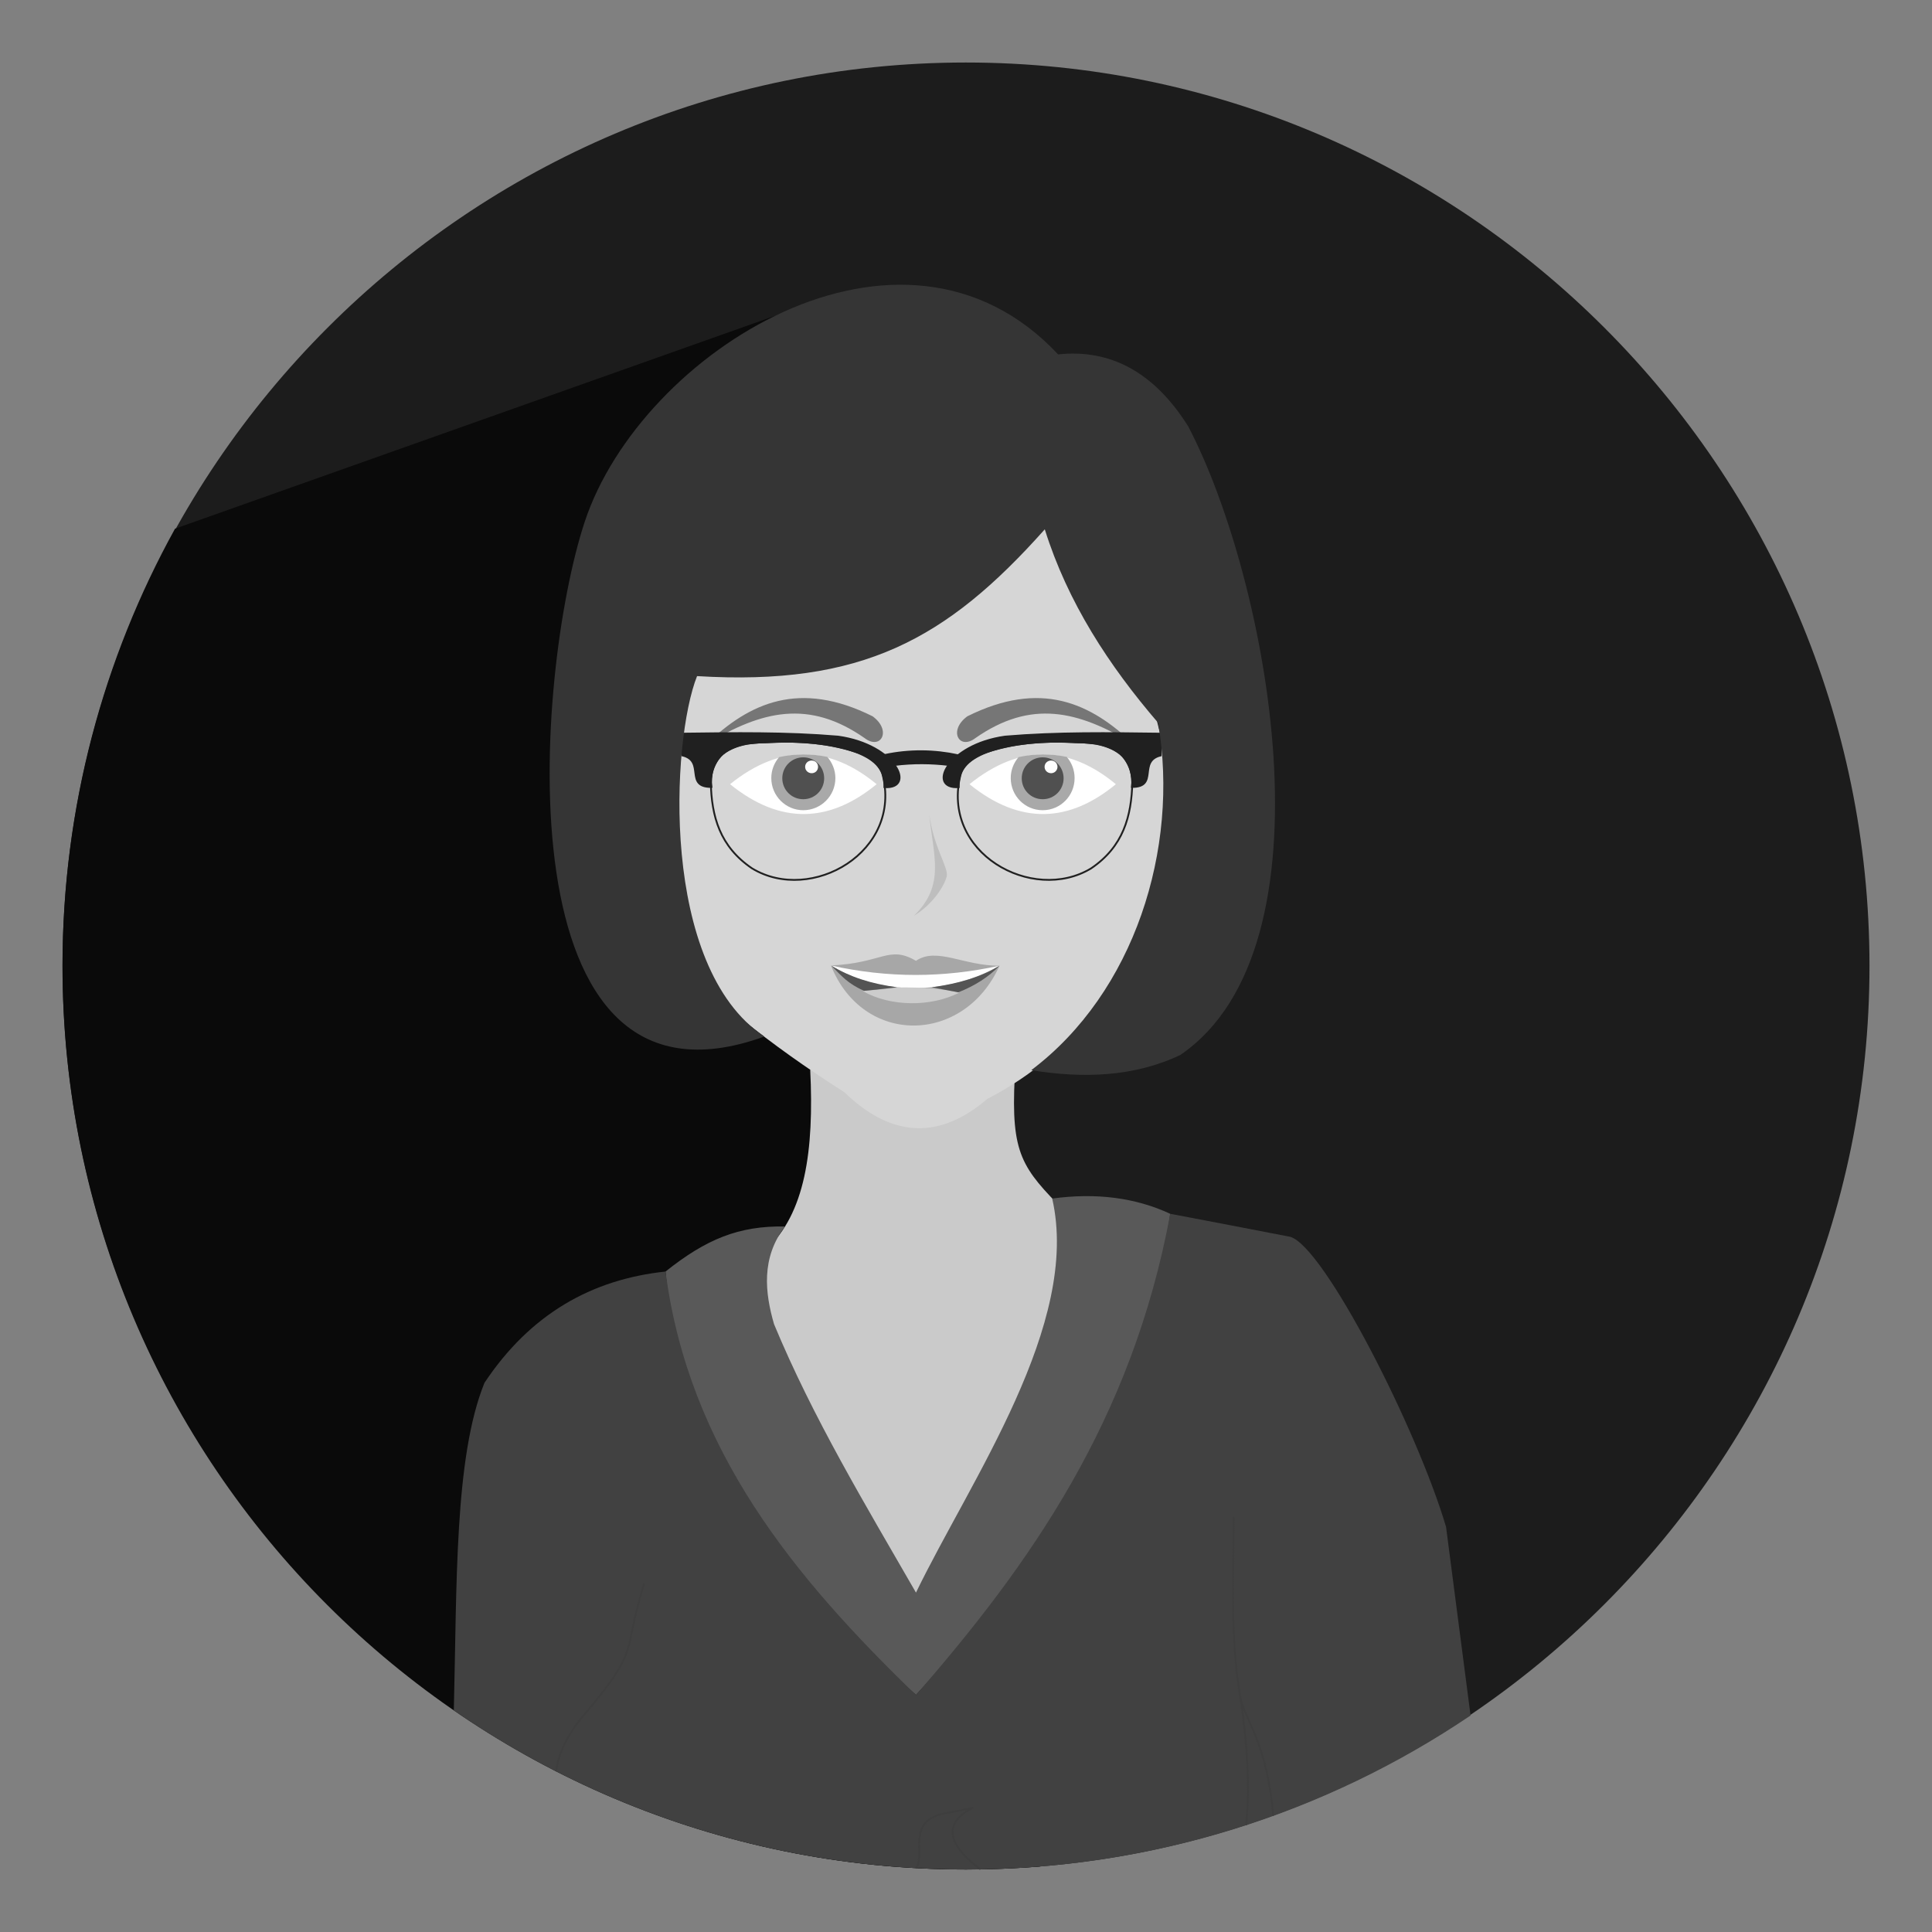 <?xml version="1.0" ?><!DOCTYPE svg  PUBLIC '-//W3C//DTD SVG 1.1//EN'  'http://www.w3.org/Graphics/SVG/1.1/DTD/svg11.dtd'><svg height="512px" style="enable-background:new 0 0 512 512;" version="1.1" viewBox="0 0 512 512" width="512px" xml:space="preserve" xmlns="http://www.w3.org/2000/svg" xmlns:xlink="http://www.w3.org/1999/xlink"><rect x="0" y="0" width="512" height="512" fill="#808080" stroke="none"/><g id="Girl_x2C__hipster_x2C__lady_x2C__woman_x2C__teacher"><g><path d="M255.971,495.435c131.895,0,239.464-107.569,239.464-239.465    c0-131.837-107.569-239.404-239.464-239.404c-131.838,0-239.405,107.567-239.405,239.404    C16.565,387.865,124.133,495.435,255.971,495.435L255.971,495.435z" style="fill-rule:evenodd;clip-rule:evenodd;fill:#1C1C1C;"/><path d="M46.386,140.107l177.578-63.003l41.425,365.247l10.257,52.294    c-6.501,0.508-13.058,0.789-19.675,0.789c-132.229,0-239.405-107.231-239.405-239.465    C16.565,213.986,27.384,174.469,46.386,140.107L46.386,140.107z" style="fill-rule:evenodd;clip-rule:evenodd;fill:#0A0A0A;"/><path d="M214.716,283.491c13.229,0.281,40.975,1.628,54.204,1.854    c-1.063,20.627,1.961,24.217,13.286,35.703c5.044,28.759-29.654,89.405-38.624,105.27c-14.124-17.544-46.636-70.12-40.525-95.176    C213.314,321.611,215.781,305.076,214.716,283.491L214.716,283.491z" style="fill-rule:evenodd;clip-rule:evenodd;fill:#CACACA;"/><path d="M277.72,138.93c22.982,27.469,36.717,57.569,30.604,93.221    c-8.349,25.223-22.083,46.353-46.691,59.078c-12.499,10.708-25.112,10.539-37.893-1.792    c-81.391-51.797-82.566-98.095-49.272-119.116C202.89,152.325,259.671,157.764,277.72,138.93L277.72,138.93z" style="fill-rule:evenodd;clip-rule:evenodd;fill:#D6D6D6;"/><path d="M220.209,255.86c13.733-0.617,15.303-5.438,22.533-1.234    c5.494-3.756,12.781,1.4,22.143,1.29C255.467,276.88,228.729,277.269,220.209,255.86L220.209,255.86z" style="fill-rule:evenodd;clip-rule:evenodd;fill:#A7A7A7;"/><path d="M220.209,255.86c15.022,3.363,29.877,3.307,44.676,0.056    C250.869,263.985,232.877,263.709,220.209,255.86L220.209,255.86z" style="fill-rule:evenodd;clip-rule:evenodd;fill:#FEFEFE;"/><path d="M238.371,261.687c5.828-0.051,11.266,0.281,15.863,1.347    c-7.457,3.866-18.274,3.81-25.618-0.395C231.868,262.306,235.119,262.024,238.371,261.687L238.371,261.687z" style="fill-rule:evenodd;clip-rule:evenodd;fill:#CCCCCC;"/><path d="M246.947,261.636c7.062-0.958,13.115-2.751,17.938-5.72    c-2.86,2.969-6.503,5.325-10.932,7.061C251.655,262.531,249.301,262.081,246.947,261.636L246.947,261.636z" style="fill-rule:evenodd;clip-rule:evenodd;fill:#545454;"/><path d="M237.697,261.636c-7.007-0.958-12.5-2.751-17.377-5.72    c2.915,2.969,4.372,4.705,8.633,6.666C231.476,262.362,235.4,261.911,237.697,261.636L237.697,261.636z" style="fill-rule:evenodd;clip-rule:evenodd;fill:#545454;"/><path d="M246.273,215.781c1.065,8.519,4.989,13.9,4.652,16.369    c-0.729,2.857-3.923,7.676-8.744,10.536C250.702,234.56,247.228,226.543,246.273,215.781L246.273,215.781z" style="fill-rule:evenodd;clip-rule:evenodd;fill:#BEBEBE;"/><path d="M193.472,207.821c13.565-10.931,26.568-10.091,38.845,0    C220.04,217.912,207.037,218.808,193.472,207.821L193.472,207.821z" style="fill-rule:evenodd;clip-rule:evenodd;fill:#FFFFFF;"/><path d="M219.256,200.59c1.289,1.514,2.13,3.475,2.13,5.605    c0,4.708-3.811,8.519-8.52,8.519c-4.652,0-8.465-3.811-8.465-8.519c0-2.131,0.786-4.035,2.073-5.552    C210.792,199.694,215.052,199.694,219.256,200.59L219.256,200.59z" style="fill-rule:evenodd;clip-rule:evenodd;fill:#A9A9A9;"/><path d="M212.866,200.703c3.083,0,5.548,2.466,5.548,5.548    c0,3.083-2.465,5.549-5.548,5.549s-5.55-2.466-5.55-5.549C207.316,203.169,209.783,200.703,212.866,200.703L212.866,200.703z" style="fill-rule:evenodd;clip-rule:evenodd;fill:#505050;"/><path d="M215.107,201.543c0.954,0,1.683,0.727,1.683,1.682    c0,0.953-0.729,1.683-1.683,1.683c-0.952,0-1.737-0.729-1.737-1.683C213.37,202.27,214.155,201.543,215.107,201.543    L215.107,201.543z" style="fill-rule:evenodd;clip-rule:evenodd;fill:#FEFEFE;"/><path d="M256.924,207.821c13.565-10.931,26.569-10.091,38.791,0    C283.493,217.912,270.489,218.808,256.924,207.821L256.924,207.821z" style="fill-rule:evenodd;clip-rule:evenodd;fill:#FFFFFF;"/><path d="M282.707,200.59c1.291,1.514,2.074,3.475,2.074,5.605    c0,4.708-3.753,8.519-8.462,8.519s-8.462-3.811-8.462-8.519c0-2.131,0.783-4.035,2.073-5.552    C274.245,199.694,278.506,199.694,282.707,200.59L282.707,200.59z" style="fill-rule:evenodd;clip-rule:evenodd;fill:#A9A9A9;"/><path d="M276.319,200.703c3.083,0,5.548,2.466,5.548,5.548    c0,3.083-2.465,5.549-5.548,5.549s-5.549-2.466-5.549-5.549C270.771,203.169,273.236,200.703,276.319,200.703L276.319,200.703z" style="fill-rule:evenodd;clip-rule:evenodd;fill:#505050;"/><path d="M278.56,201.543c0.898,0,1.683,0.727,1.683,1.682    c0,0.953-0.784,1.683-1.683,1.683c-0.952,0-1.736-0.729-1.736-1.683C276.823,202.27,277.607,201.543,278.56,201.543    L278.56,201.543z" style="fill-rule:evenodd;clip-rule:evenodd;fill:#FEFEFE;"/><path d="M256.364,189.826c19.338-9.641,32.621-3.641,44.057,7.399    c-14.685-8.967-27.241-11.883-41.926-1.626C254.178,198.908,251.207,193.582,256.364,189.826L256.364,189.826z" style="fill-rule:evenodd;clip-rule:evenodd;fill:#767676;"/><path d="M231.251,189.826c-19.339-9.641-32.622-3.641-44.058,7.399    c14.686-8.967,27.242-11.883,41.929-1.626C233.438,198.908,236.409,193.582,231.251,189.826L231.251,189.826z" style="fill-rule:evenodd;clip-rule:evenodd;fill:#767676;"/><path d="M188.37,207.204    c0.169-5.718,3.531-9.026,9.585-10.145c16.48-1.738,33.576,0.896,35.875,7.96c5.493,20.684-18.834,34.641-34.529,25.11    C190.781,224.356,188.539,216.396,188.37,207.204L188.37,207.204z" style="fill:none;stroke:#202020;stroke-width:0.482;stroke-miterlimit:10;"/><path d="M300.085,207.204    c-0.166-5.718-3.53-9.026-9.583-10.145c-16.479-1.738-33.578,0.896-35.876,7.96c-5.549,21.019,19.002,34.528,34.528,25.11    C297.676,224.356,299.862,216.396,300.085,207.204L300.085,207.204z" style="fill:none;stroke:#202020;stroke-width:0.482;stroke-miterlimit:10;"/><path d="    M266.341,195.208c13.96-1.178,27.636-0.952,41.313-0.783c0,1.961,0,3.866-0.057,5.771c-6.168,1.517-0.448,8.409-7.622,8.353    c0.335-2.97-0.395-5.83-2.694-8.519c-3.361-2.635-7.622-3.361-12.218-3.305c-8.24-0.508-16.536,0.053-24.888,3.023    c-3.531,1.738-6.335,4.147-6.111,8.856C245.657,209.168,250.814,197.395,266.341,195.208L266.341,195.208z" style="fill-rule:evenodd;clip-rule:evenodd;fill:#202020;stroke:#202020;stroke-width:0.482;stroke-miterlimit:10;"/><path d="    M222.114,195.208c-13.957-1.178-27.634-0.952-41.312-0.783c0,1.961,0.057,3.866,0.057,5.771c6.165,1.517,0.448,8.409,7.68,8.353    c-0.393-2.97,0.336-5.83,2.634-8.519c3.364-2.635,7.623-3.361,12.22-3.305c8.24-0.508,16.536,0.053,24.889,3.023    c3.531,1.738,6.333,4.147,6.109,8.856C242.799,209.168,237.643,197.395,222.114,195.208L222.114,195.208z" style="fill-rule:evenodd;clip-rule:evenodd;fill:#202020;stroke:#202020;stroke-width:0.482;stroke-miterlimit:10;"/><path d="    M234.446,200.086c6.614-1.4,13.173-1.288,19.451,0.054c-0.953,0.786-1.906,1.629-2.466,2.578c-4.654-0.558-9.417-0.614-14.351,0    C236.354,201.769,235.455,200.926,234.446,200.086L234.446,200.086z" style="fill-rule:evenodd;clip-rule:evenodd;fill:#202020;stroke:#202020;stroke-width:0.482;stroke-miterlimit:10;"/><path d="M280.411,93.919L280.411,93.919    c13.565-1.457,25.279,4.43,34.471,19.061c21.134,40.357,39.856,137.946-2.071,166.589c-12.221,5.833-25.843,6.278-39.518,4.035    c27.297-20.57,39.292-58.63,33.631-92.039c-13.061-15.191-23.991-31.949-30.044-51.288c-26.065,29.261-48.544,41.535-92.153,38.9    c-6.782,16.983-9.977,77.019,17.824,95.517c-70.233,25.445-60.873-96.189-47.588-136.435    C169.872,93.246,238.986,49.637,280.411,93.919L280.411,93.919z" style="fill-rule:evenodd;clip-rule:evenodd;fill:#353535;"/><path d="M176.375,336.969c10.761-8.578,19.451-12.162,31.67-11.937    c-6.39,8.296-5.324,17.595-2.914,25.891c10.313,24.837,24.216,47.87,37.611,71.134c14.462-29.875,43.722-71.185,36.099-104.43    c11.604-1.567,21.975-0.276,31.279,4.04c-7.231,54.148-35.092,92.489-67.378,127.521    C208.157,418.247,180.188,380.69,176.375,336.969L176.375,336.969z" style="fill-rule:evenodd;clip-rule:evenodd;fill:#595959;"/><path d="M176.375,336.969c6.165,47.307,34.193,81.109,66.367,112.219    c29.934-34.361,57.233-72.588,67.378-127.521c10.874,2.074,21.522,4.092,31.836,6.109c8.972,2.688,33.465,50.615,41.26,76.85    l6.5,50c-38.173,25.784-84.192,40.809-133.745,40.809c-50.392,0-97.142-15.583-135.706-42.155    c0.84-33.409,0.113-67.037,8.127-86.824C140.557,348.178,156.869,339.042,176.375,336.969L176.375,336.969z" style="fill-rule:evenodd;clip-rule:evenodd;fill:#414141;"/><path d="M326.937,401.994    c0,16.812-0.952,31.165,1.68,47.419c1.009,5.996,7.23,12.331,8.803,31.78" style="fill:none;stroke:#3E3E3E;stroke-width:0.482;stroke-miterlimit:10;"/><path d="M170.714,419.645    c-5.998,19.174-0.562,16.648-16.2,35.15c-4.315,5.157-6.558,10.032-7.118,14.631 M242.631,495.04    c3.026-2.744-2.971-12.557,7.903-14.518c20.572-3.646-11.548-0.614,9.304,14.855 M330.242,483.662    c1.626-15.471-1.569-34.249-1.626-34.249" style="fill:none;stroke:#3E3E3E;stroke-width:0.482;stroke-miterlimit:10;"/></g></g><g id="Layer_1"/></svg>